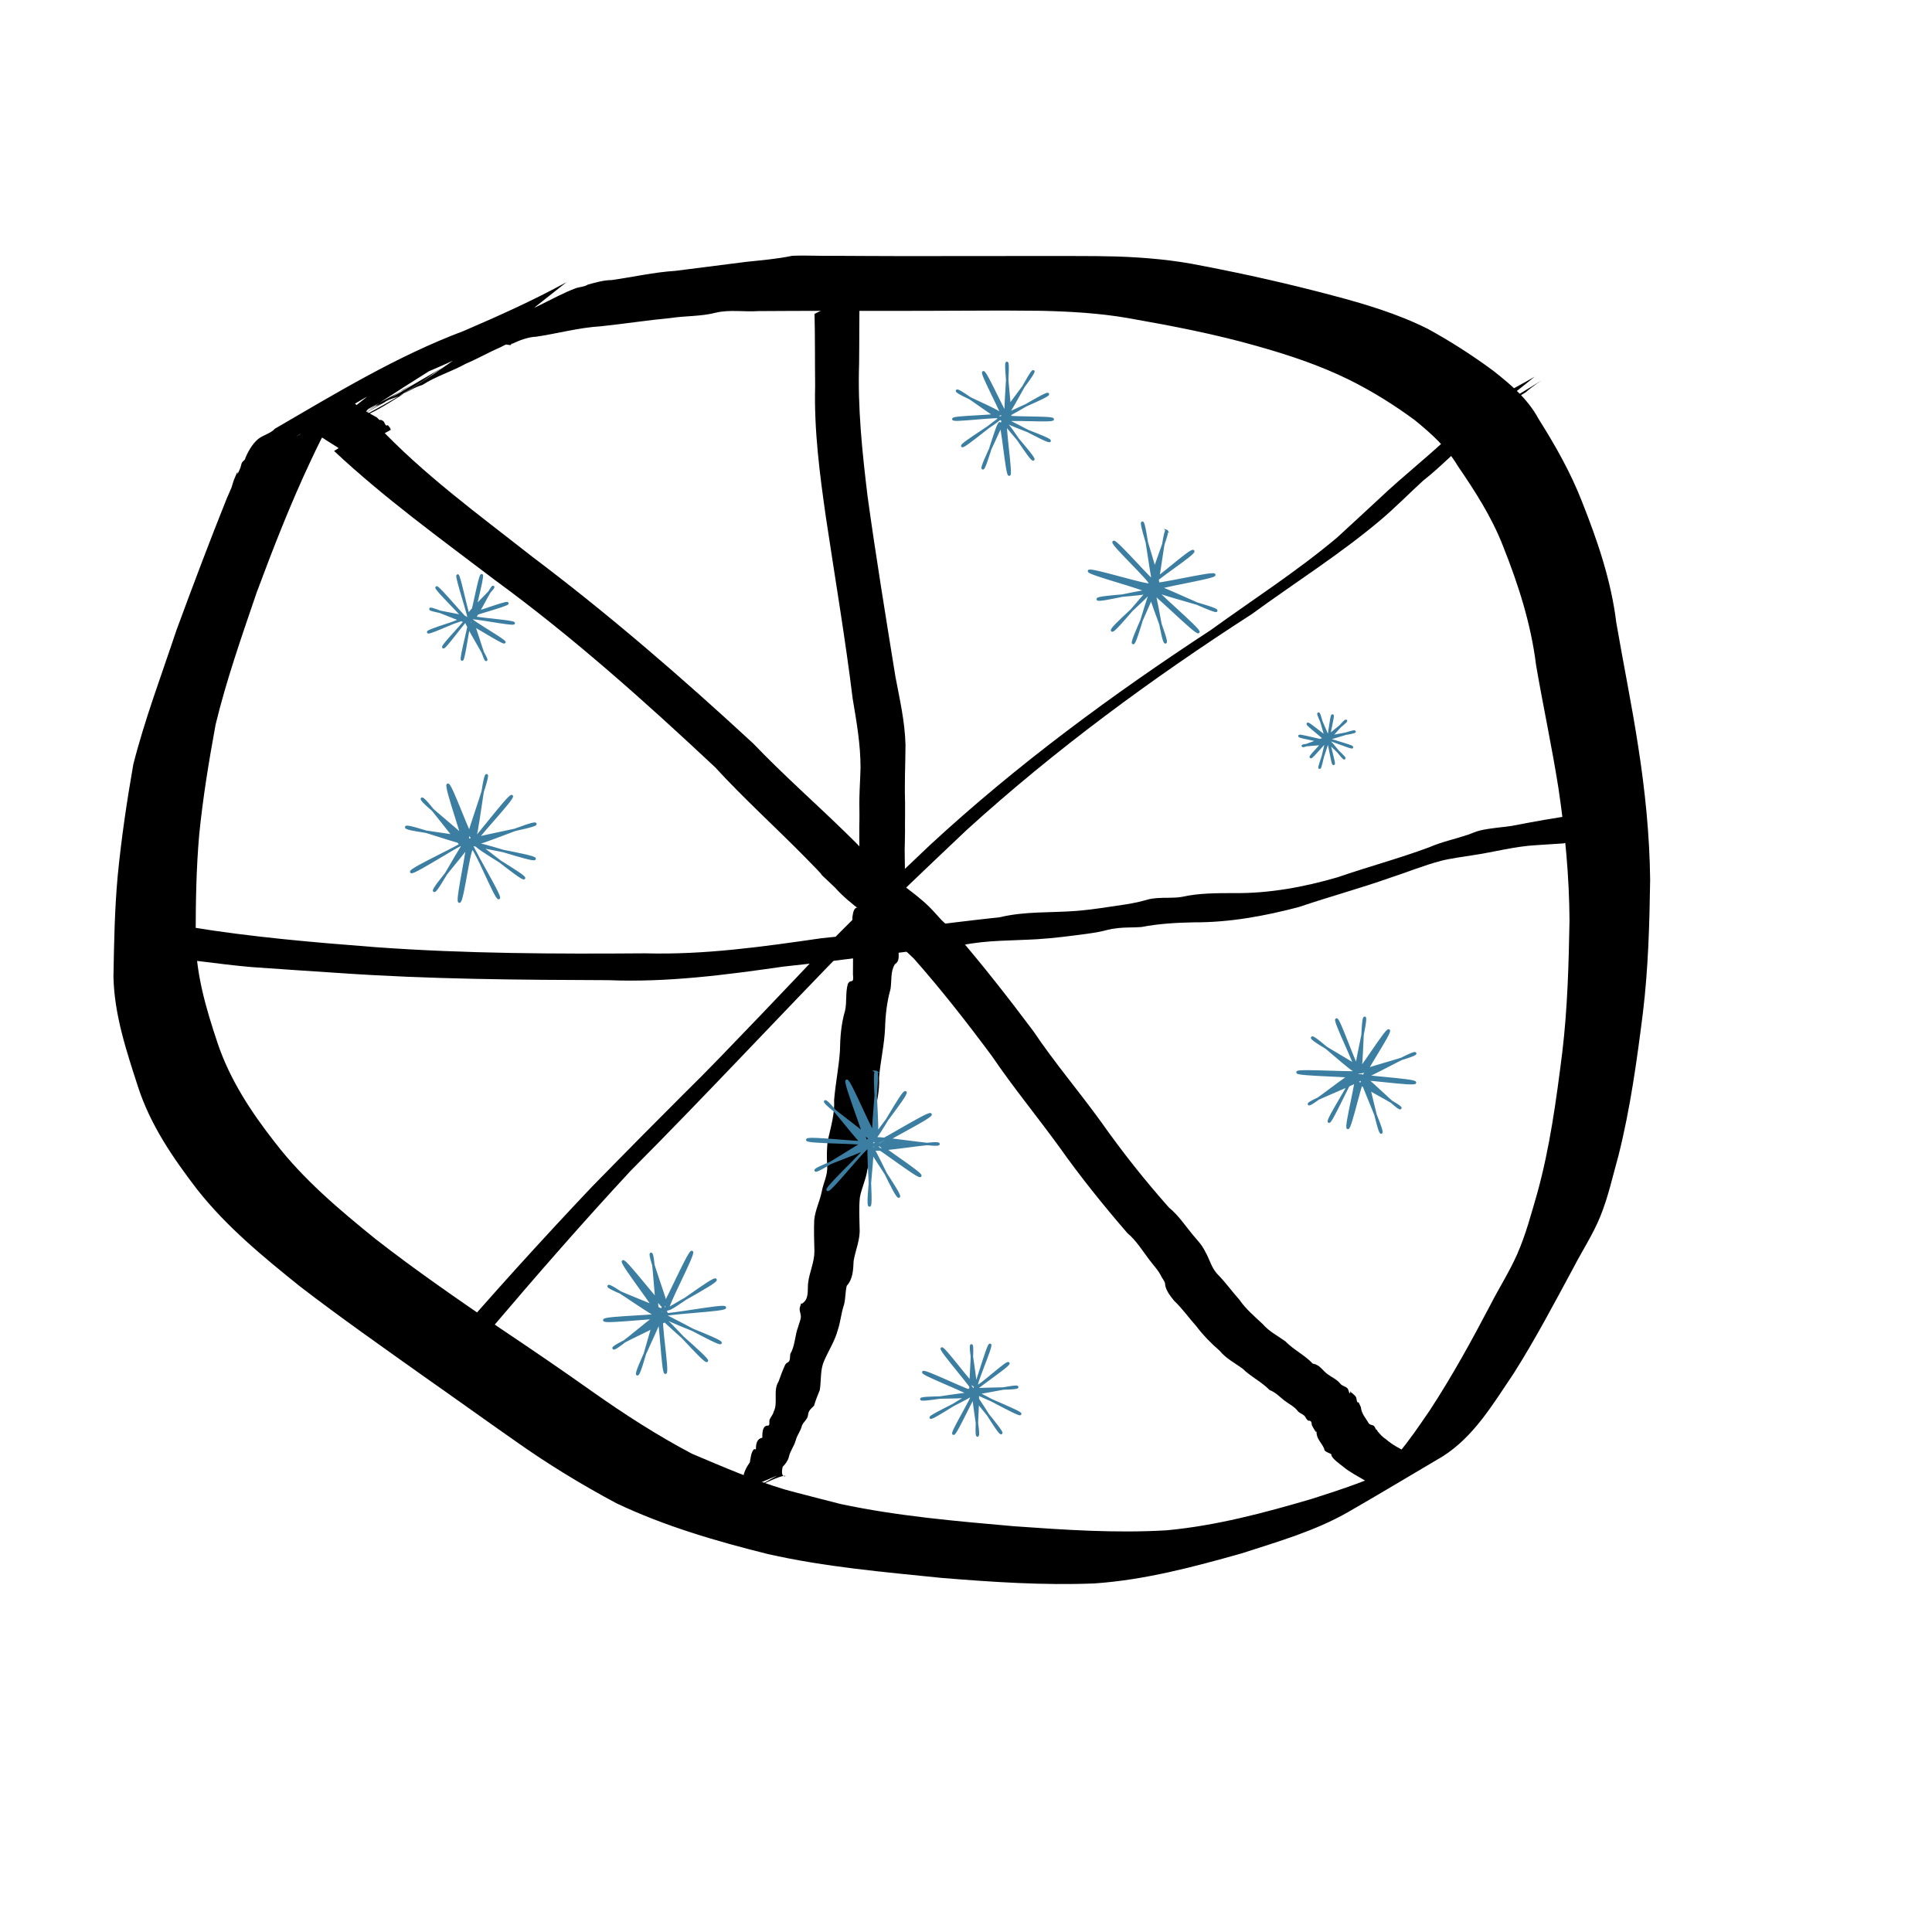 <?xml version="1.0" encoding="UTF-8" standalone="no"?>
<!-- Created with Inkscape (http://www.inkscape.org/) -->

<svg
   xmlns:dc="http://purl.org/dc/elements/1.1/"
   xmlns:cc="http://creativecommons.org/ns#"
   xmlns:rdf="http://www.w3.org/1999/02/22-rdf-syntax-ns#"
   xmlns:svg="http://www.w3.org/2000/svg"
   xmlns="http://www.w3.org/2000/svg"
   xmlns:sodipodi="http://sodipodi.sourceforge.net/DTD/sodipodi-0.dtd"
   xmlns:inkscape="http://www.inkscape.org/namespaces/inkscape"
   width="300"
   height="300"
   viewBox="0 0 79.375 79.375"
   version="1.1"
   id="svg4633"
   sodipodi:docname="umbrella_top.svg"
   inkscape:version="0.92.2 5c3e80d, 2017-08-06"
   inkscape:export-filename="/Users/charlesfrye/classes/psych101d-internal/lec/03_models/img/umbrella_top.png"
   inkscape:export-xdpi="111.72241"
   inkscape:export-ydpi="111.72241">
  <defs
     id="defs4627" />
  <sodipodi:namedview
     id="base"
     pagecolor="#ffffff"
     bordercolor="#666666"
     borderopacity="1.0"
     inkscape:pageopacity="0.0"
     inkscape:pageshadow="2"
     inkscape:zoom="1"
     inkscape:cx="-117.14286"
     inkscape:cy="245.71429"
     inkscape:document-units="mm"
     inkscape:current-layer="layer1"
     showgrid="false"
     units="px"
     inkscape:window-width="1247"
     inkscape:window-height="847"
     inkscape:window-x="361"
     inkscape:window-y="0"
     inkscape:window-maximized="0" />
  <g
     inkscape:label="Layer 1"
     inkscape:groupmode="layer"
     id="layer1"
     transform="translate(0,-217.625)">
    <path
       style="fill:#000000;fill-opacity:1;stroke:none;stroke-width:0.82;stroke-miterlimit:4;stroke-dasharray:none;stroke-opacity:1"
       id="path5178"
       d="m 20.209,231.629 c -1.283,0.733 -2.662,1.284 -4.025,1.848 -1.539,0.446 -7.752,4.02 -1.334,0.373 -0.502,0.271 -0.91,0.579 -1.236,1.041 -0.306,0.524 -0.569,1.071 -0.827,1.62 -0.842,1.781 -1.558,3.619 -2.245,5.465 -0.609,1.791 -1.241,3.582 -1.685,5.422 -0.275,1.5 -0.523,3.004 -0.673,4.522 -0.12,1.364 -0.143,2.734 -0.145,4.103 -0.017,1.534 0.415,3.007 0.897,4.447 0.508,1.517 1.386,2.849 2.365,4.098 1.168,1.519 2.645,2.762 4.127,3.961 1.656,1.292 3.386,2.483 5.119,3.667 1.266,0.848 2.526,1.706 3.769,2.588 1.318,0.931 2.684,1.815 4.113,2.567 1.251,0.527 2.508,1.078 3.811,1.468 0.256,0.077 2.061,0.537 2.293,0.597 2.345,0.499 4.735,0.703 7.119,0.913 2.085,0.149 4.181,0.292 6.27,0.168 2.044,-0.188 4.03,-0.72 5.993,-1.298 1.226,-0.39 2.46,-0.801 3.614,-1.376 0.259,-0.129 1.016,-0.558 0.764,-0.415 -0.837,0.474 -1.679,0.94 -2.519,1.41 1.303,-0.779 2.135,-2.032 2.972,-3.256 0.909,-1.39 1.711,-2.847 2.481,-4.317 0.36,-0.704 0.791,-1.377 1.11,-2.102 0.35,-0.796 0.573,-1.65 0.816,-2.482 0.526,-1.898 0.786,-3.85 1.032,-5.799 0.215,-1.797 0.265,-3.607 0.297,-5.415 -0.009,-1.816 -0.184,-3.626 -0.451,-5.42 -0.267,-1.702 -0.633,-3.384 -0.923,-5.082 -0.21,-1.703 -0.736,-3.333 -1.371,-4.92 -0.46,-1.173 -1.142,-2.229 -1.849,-3.263 -0.453,-0.762 -1.088,-1.326 -1.767,-1.879 -0.846,-0.624 -1.739,-1.182 -2.681,-1.65 -1.202,-0.594 -2.488,-1.023 -3.777,-1.385 -1.754,-0.501 -3.544,-0.843 -5.339,-1.158 -1.166,-0.201 -2.347,-0.267 -3.527,-0.296 -1.066,-0.012 -2.133,-0.015 -3.199,-0.005 -0.973,0.007 -1.945,0.005 -2.918,0.008 -0.979,0.004 -1.958,-0.007 -2.938,-0.002 -0.863,0.006 -1.726,9.6e-4 -2.589,0.011 -0.574,0.038 -1.173,-0.068 -1.736,0.063 -0.609,0.16 -1.243,0.127 -1.863,0.221 -0.959,0.091 -1.91,0.239 -2.868,0.34 -0.9,0.053 -1.77,0.296 -2.658,0.428 -0.309,0.008 -0.697,0.15 -0.979,0.288 -0.044,-0.026 -0.05,0.06 -0.084,0.057 -0.274,-0.032 -0.111,-0.047 -0.385,0.078 -0.49,0.213 -0.951,0.48 -1.447,0.689 -0.576,0.32 -1.226,0.512 -1.78,0.871 -0.352,0.097 -0.647,0.317 -0.973,0.463 -0.128,0.058 -0.267,0.089 -0.396,0.145 -3.353,1.692 10.473,-5.82 -0.859,0.381 -1.585,1.726 10.386,-6.69 -0.22,0.187 -1.052,0.682 2.171,-1.256 3.258,-1.882 0.084,-0.049 -0.165,0.104 -0.246,0.157 -1.329,1.006 -2.912,1.751 -4.324,2.556 0.142,-0.155 -0.895,0.451 -0.641,0.303 5.704,-3.322 3.906,-2.353 2.85,-1.601 -1.176,0.666 -2.351,1.333 -3.527,1.999 0,0 3.068,-2.434 3.068,-2.434 v 0 c -1.064,0.616 -2.129,1.232 -3.193,1.848 0.22,-0.115 0.113,-0.046 0.319,-0.207 1.405,-0.823 2.708,-1.693 4.169,-2.343 -5.732,3.323 -3.532,2.133 -2.363,1.332 1.016,-0.917 3.399,-2.036 3.699,-2.204 1.107,-0.619 -4.404,2.517 -3.287,1.916 3.811,-2.054 2.113,-1.869 3.565,-2.012 -1.059,0.605 -4.229,2.433 -3.171,1.826 1.217,-0.697 2.389,-1.478 3.643,-2.105 0.109,-0.055 0.231,-0.084 0.338,-0.142 0.449,-0.18 0.879,-0.417 1.316,-0.624 0.592,-0.282 1.187,-0.557 1.783,-0.831 0.503,-0.244 0.991,-0.519 1.517,-0.711 0.176,-0.053 0.332,-0.048 0.478,-0.143 0.326,-0.086 0.641,-0.181 0.984,-0.185 0.869,-0.123 1.728,-0.322 2.606,-0.377 0.967,-0.125 1.933,-0.248 2.901,-0.369 0.635,-0.068 1.271,-0.118 1.897,-0.249 0.579,-0.028 1.158,0.014 1.737,1.6e-4 0.853,0.01 1.707,0.004 2.56,0.011 0.981,0.006 1.962,-0.005 2.943,-0.002 0.969,10e-4 1.939,-0.003 2.908,-0.001 1.066,0.005 2.133,-0.01 3.199,0.02 1.177,0.04 2.349,0.144 3.505,0.383 1.787,0.342 3.562,0.742 5.32,1.209 1.344,0.355 2.687,0.753 3.935,1.376 0.94,0.512 1.838,1.091 2.7,1.727 0.723,0.572 1.406,1.142 1.854,1.967 0.681,1.082 1.316,2.194 1.782,3.389 0.639,1.607 1.206,3.26 1.416,4.984 0.292,1.702 0.641,3.393 0.902,5.101 0.283,1.81 0.468,3.636 0.49,5.47 -0.027,1.824 -0.077,3.648 -0.297,5.461 -0.247,1.963 -0.516,3.924 -0.998,5.846 -0.234,0.838 -0.425,1.72 -0.754,2.528 -0.3,0.736 -0.744,1.41 -1.107,2.113 -0.792,1.467 -1.569,2.945 -2.464,4.354 -0.84,1.24 -1.616,2.576 -2.915,3.395 -1.288,0.759 -2.569,1.531 -3.865,2.276 -1.362,0.783 -2.902,1.222 -4.386,1.703 -1.982,0.559 -3.984,1.093 -6.048,1.234 -2.095,0.085 -4.192,-0.057 -6.279,-0.227 -2.385,-0.243 -4.781,-0.449 -7.124,-0.977 -2.129,-0.531 -4.24,-1.144 -6.229,-2.087 -1.444,-0.772 -2.849,-1.628 -4.184,-2.577 -1.242,-0.867 -2.47,-1.753 -3.711,-2.622 -1.713,-1.219 -3.436,-2.426 -5.103,-3.707 -1.514,-1.216 -3.03,-2.46 -4.236,-3.995 -0.993,-1.295 -1.916,-2.642 -2.425,-4.211 -0.476,-1.472 -0.977,-2.966 -1.009,-4.527 0.024,-1.386 0.049,-2.774 0.176,-4.156 0.15,-1.531 0.374,-3.051 0.64,-4.566 0.477,-1.871 1.163,-3.678 1.771,-5.508 0.668,-1.812 1.348,-3.62 2.067,-5.412 0.065,-0.149 0.13,-0.298 0.195,-0.447 0.038,-0.117 0.067,-0.238 0.114,-0.352 0.286,-0.695 -0.012,0.153 0.244,-0.442 0.032,-0.075 0.035,-0.161 0.073,-0.233 0.027,-0.05 0.078,-0.083 0.116,-0.124 0.099,-0.28 0.31,-0.652 0.544,-0.843 0.211,-0.172 0.506,-0.222 0.695,-0.429 2.53,-1.47 5.016,-2.986 7.764,-4.019 1.429,-0.615 2.848,-1.251 4.213,-1.999 0,0 -3.059,2.418 -3.059,2.418 z"
       inkscape:connector-curvature="0" />
    <path
       style="fill:#000000;fill-opacity:1;stroke:none;stroke-width:0.82;stroke-miterlimit:4;stroke-dasharray:none;stroke-opacity:1"
       id="path5194"
       d="m 18.257,273.087 c 1.964,-2.28 3.989,-4.515 6.059,-6.701 0.707,-0.719 1.411,-1.442 2.122,-2.158 3.134,-3.161 1.643,-1.594 4.831,-4.916 2.296,-2.392 2.315,-2.491 4.649,-4.779 0.755,-0.741 1.529,-1.462 2.294,-2.194 3.561,-3.291 7.483,-6.178 11.535,-8.831 1.735,-1.256 3.551,-2.42 5.192,-3.803 0.067,-0.057 1.629,-1.503 1.727,-1.594 1.012,-0.961 2.122,-1.817 3.122,-2.79 0.316,-0.276 0.604,-0.573 0.947,-0.817 0.729,-0.571 1.436,-0.895 2.317,-1.402 0,0 -1.633,1.306 -1.633,1.306 v 0 c 2.942,-1.736 1.837,-1.18 1.261,-0.664 -0.072,0.044 -0.283,0.17 -0.343,0.221 -0.051,0.043 -0.084,0.106 -0.136,0.148 -0.041,0.033 -0.103,0.035 -0.14,0.071 -0.057,0.056 -0.078,0.143 -0.136,0.199 -0.069,0.065 -0.158,0.104 -0.238,0.156 -0.215,0.207 -0.412,0.434 -0.64,0.626 -0.157,0.132 -0.336,0.236 -0.495,0.365 -0.722,0.586 -1.354,1.274 -2.088,1.846 -0.587,0.538 -1.145,1.109 -1.754,1.622 -1.663,1.404 -3.517,2.567 -5.27,3.85 -4.119,2.655 -8.089,5.573 -11.72,8.871 -2.046,1.946 -2.642,2.478 -4.63,4.511 -3.077,3.144 -6.068,6.373 -9.174,9.489 -1.976,2.128 -3.884,4.318 -5.764,6.53 0,0 -1.893,0.839 -1.893,0.839 z"
       inkscape:connector-curvature="0" />
    <path
       style="fill:#000000;fill-opacity:1;stroke:none;stroke-width:0.82;stroke-miterlimit:4;stroke-dasharray:none;stroke-opacity:1"
       id="path5198"
       d="m 15.465,235.063 c 1.915,2.043 4.193,3.698 6.387,5.423 3.175,2.39 6.181,4.992 9.097,7.688 1.214,1.269 2.532,2.429 3.788,3.654 1.381,1.347 -0.03,0.051 1.265,1.22 0.642,0.699 1.485,1.159 2.16,1.819 0.182,0.178 0.347,0.373 0.52,0.559 0.188,0.178 0.375,0.356 0.563,0.535 1.123,1.305 2.185,2.659 3.216,4.037 0.865,1.289 1.875,2.472 2.783,3.728 0.861,1.222 1.793,2.397 2.786,3.515 0.39,0.317 0.661,0.737 0.975,1.116 0.231,0.279 0.352,0.372 0.523,0.713 0.182,0.316 0.241,0.647 0.502,0.915 0.325,0.331 0.586,0.699 0.894,1.044 0.26,0.38 0.619,0.679 0.952,0.993 0.26,0.304 0.61,0.478 0.931,0.709 0.343,0.354 0.792,0.561 1.13,0.92 0.274,0.033 0.394,0.273 0.594,0.423 0.198,0.149 0.363,0.198 0.532,0.394 0.075,0.107 0.222,0.106 0.304,0.205 0.045,0.054 0.064,0.242 0.103,0.184 0.015,-0.022 -0.002,-0.053 -0.003,-0.079 0.064,0.089 0.207,0.158 0.249,0.259 0.025,0.059 0.016,0.129 0.044,0.185 0.01,0.02 0.041,0.016 0.062,0.024 0.03,0.064 0.059,0.128 0.089,0.192 0.024,0.273 0.2,0.444 0.327,0.672 0.139,0.125 0.192,-0.032 0.31,0.289 0.005,0.022 0.022,0.086 0.015,0.065 -0.013,-0.034 -0.062,-0.089 -0.029,-0.105 0.034,-0.016 0.05,0.055 0.074,0.083 0.107,0.123 0.189,0.222 0.328,0.309 0.263,0.233 0.587,0.4 0.901,0.557 0.113,0.047 0.06,0.028 0.157,0.059 0,0 -1.751,1.17 -1.751,1.17 v 0 c -0.1,-0.049 -0.045,-0.022 -0.163,-0.085 -0.307,-0.184 -0.635,-0.346 -0.908,-0.579 -0.11,-0.085 -0.474,-0.343 -0.475,-0.478 0.032,-0.061 -0.306,-0.101 -0.292,-0.245 -0.097,-0.242 -0.321,-0.406 -0.315,-0.685 -0.206,-0.476 0.191,0.407 -0.185,-0.267 -0.033,-0.058 0.02,-0.223 -0.162,-0.207 -0.117,-0.103 -0.07,-0.11 -0.148,-0.194 -0.067,-0.071 -0.166,-0.102 -0.242,-0.163 -0.03,-0.024 -0.05,-0.058 -0.076,-0.087 -0.154,-0.168 -0.333,-0.247 -0.512,-0.385 -0.197,-0.152 -0.361,-0.338 -0.604,-0.428 -0.332,-0.341 -0.775,-0.548 -1.115,-0.884 -0.324,-0.234 -0.681,-0.414 -0.938,-0.731 -0.352,-0.302 -0.684,-0.645 -0.962,-1.012 -0.31,-0.345 -0.567,-0.72 -0.905,-1.038 -0.149,-0.184 -0.288,-0.355 -0.357,-0.584 -0.017,-0.056 -0.01,-0.118 -0.031,-0.173 -0.031,-0.077 -0.083,-0.144 -0.125,-0.216 -0.136,-0.283 -0.309,-0.45 -0.497,-0.697 -0.292,-0.384 -0.542,-0.802 -0.919,-1.119 -0.981,-1.136 -1.925,-2.308 -2.792,-3.533 -0.91,-1.253 -1.897,-2.451 -2.768,-3.734 -1.02,-1.374 -2.073,-2.721 -3.206,-4.004 -0.191,-0.181 -0.381,-0.361 -0.572,-0.542 -0.172,-0.18 -0.337,-0.367 -0.517,-0.539 -0.683,-0.651 -1.518,-1.123 -2.147,-1.833 -1.45,-1.378 0.307,0.314 -1.229,-1.246 -1.224,-1.244 -2.521,-2.416 -3.703,-3.704 -2.891,-2.709 -5.851,-5.355 -9.053,-7.695 -2.245,-1.707 -4.538,-3.366 -6.6,-5.297 0,0 1.743,-1.09 1.743,-1.09 z"
       inkscape:connector-curvature="0" />
    <path
       style="fill:#000000;fill-opacity:1;stroke:none;stroke-width:0.82;stroke-miterlimit:4;stroke-dasharray:none;stroke-opacity:1"
       id="path5200"
       d="m 7.814,255.711 c 2.527,0.414 5.071,0.631 7.622,0.828 3.688,0.268 7.387,0.281 11.082,0.253 2.428,0.067 4.825,-0.272 7.219,-0.619 2.454,-0.244 4.895,-0.601 7.347,-0.865 1.032,-0.249 2.095,-0.177 3.141,-0.259 0.632,-0.05 1.394,-0.173 2.03,-0.268 0.157,-0.029 0.316,-0.053 0.472,-0.088 0.438,-0.097 0.419,-0.14 0.839,-0.172 0.341,-0.026 0.655,0.009 0.993,-0.049 0.704,-0.157 1.418,-0.153 2.134,-0.155 1.441,0.019 2.888,-0.248 4.267,-0.652 1.25,-0.433 2.531,-0.771 3.77,-1.235 0.499,-0.216 1.031,-0.329 1.546,-0.499 0.176,-0.058 0.345,-0.143 0.525,-0.185 0.427,-0.101 0.869,-0.125 1.303,-0.189 0.899,-0.172 1.798,-0.34 2.706,-0.458 0.158,0.058 0.243,-0.027 0.385,-0.047 0.244,-0.035 0.42,0.034 0.697,-0.017 0.091,-0.038 0.179,-0.087 0.274,-0.115 0.099,-0.029 0.207,-0.021 0.306,-0.052 0.176,-0.056 0.324,-0.182 0.505,-0.239 0,0 -1.646,1.289 -1.646,1.289 v 0 c -0.356,0.159 -0.721,0.272 -1.103,0.358 -0.368,0.028 -0.735,0.043 -1.103,0.071 -0.888,0.047 -1.755,0.289 -2.632,0.417 -0.344,0.053 -0.952,0.138 -1.294,0.229 -0.701,0.185 -1.385,0.465 -2.073,0.69 -1.24,0.438 -2.51,0.783 -3.755,1.204 -1.409,0.374 -2.865,0.639 -4.328,0.632 -0.721,0.014 -1.436,0.055 -2.146,0.192 -0.327,0.026 -0.652,0.008 -0.979,0.045 -0.397,0.045 -0.397,0.084 -0.825,0.166 -0.152,0.029 -0.306,0.047 -0.459,0.071 -0.661,0.087 -1.335,0.177 -2.001,0.218 -1.032,0.063 -2.072,0.035 -3.092,0.243 -2.457,0.272 -4.903,0.622 -7.361,0.884 -2.381,0.342 -4.766,0.655 -7.18,0.557 -3.685,-0.012 -7.372,-0.038 -11.05,-0.293 -0.234,-0.015 -3.263,-0.215 -3.602,-0.244 -1.41,-0.121 -2.807,-0.358 -4.22,-0.459 0,0 1.685,-1.188 1.685,-1.188 z"
       inkscape:connector-curvature="0" />
    <path
       style="fill:#000000;fill-opacity:1;stroke:none;stroke-width:0.82;stroke-miterlimit:4;stroke-dasharray:none;stroke-opacity:1"
       id="path5206"
       d="m 35.321,229.58 c -0.024,0.993 -0.013,1.985 -0.025,2.978 -0.063,1.824 0.128,3.639 0.346,5.446 0.342,2.476 0.746,4.942 1.144,7.41 0.176,0.936 0.393,1.86 0.416,2.815 -0.002,0.418 -0.014,0.835 -0.022,1.252 0.001,0.31 -0.01,0.62 -2.64e-4,0.929 0.008,0.158 0.004,0.317 0.004,0.476 -0.002,0.169 0.004,0.339 -0.003,0.508 0.006,0.262 -0.001,0.524 -0.005,0.786 -0.02,0.45 0.008,0.901 0.001,1.352 0.012,0.145 1.22e-4,0.289 0.011,0.434 -0.008,0.201 -0.209,0.25 -0.268,0.434 -0.032,0.17 -0.015,0.346 -0.005,0.518 0.005,0.278 -0.003,0.556 -0.003,0.834 5.29e-4,0.317 -5.29e-4,0.635 0.004,0.952 0.003,0.198 0.047,0.417 -0.147,0.532 -0.191,0.295 -0.13,0.684 -0.182,1.021 -0.149,0.524 -0.209,1.061 -0.225,1.604 -0.027,0.684 -0.19,1.352 -0.246,2.036 0.03,0.566 -0.114,1.104 -0.222,1.653 -0.072,0.337 -0.051,0.681 -0.051,1.022 0.062,0.395 -0.121,0.741 -0.21,1.115 -0.053,0.392 -0.236,0.745 -0.306,1.134 -0.043,0.419 -0.017,0.842 -0.011,1.263 0.033,0.465 -0.17,0.894 -0.245,1.344 -0.02,0.371 -0.023,0.735 -0.284,1.025 -0.06,0.25 -0.045,0.508 -0.11,0.77 -0.121,0.348 -0.141,0.713 -0.262,1.061 -0.118,0.438 -0.369,0.817 -0.548,1.232 -0.18,0.386 -0.12,0.811 -0.186,1.215 -0.085,0.216 -0.174,0.424 -0.237,0.647 -0.119,0.12 -0.225,0.191 -0.245,0.372 -0.017,0.193 -0.183,0.276 -0.253,0.449 -0.047,0.213 -0.193,0.37 -0.25,0.59 -0.068,0.25 -0.236,0.446 -0.288,0.7 -0.031,0.138 -0.149,0.298 -0.251,0.396 -0.24,0.997 1.151,-0.434 -1.905,1.299 -0.567,0.321 2.274,-1.273 1.709,-0.95 0,0 -1.941,0.819 -1.941,0.819 v 0 c 0.353,-0.694 0.276,-0.575 1.914,-1.138 0.64,-0.22 -1.181,0.661 -1.753,1.023 -0.026,0.016 0.063,0.053 0.086,0.033 0.026,-0.023 -0.006,-0.068 -0.008,-0.103 -0.001,-0.024 -0.001,-0.047 -0.002,-0.071 -0.002,-0.149 0.088,-0.381 0.271,-0.377 0.009,-0.285 0.123,-0.487 0.28,-0.721 0.027,-0.148 0.05,-0.421 0.167,-0.532 0.018,-0.017 0.052,0.012 0.074,7.9e-4 0.013,-0.007 0.006,-0.03 0.008,-0.045 0.002,-0.19 0.053,-0.4 0.262,-0.429 5.29e-4,-0.159 -0.007,-0.462 0.186,-0.497 0.027,-0.005 0.064,0.006 0.081,-0.015 0.046,-0.057 0.007,-0.149 0.03,-0.219 0.038,-0.117 0.145,-0.215 0.169,-0.339 0.19,-0.356 -0.034,-0.868 0.199,-1.234 0.042,-0.127 0.222,-0.611 0.29,-0.719 0.034,-0.055 0.116,-0.069 0.148,-0.125 0.065,-0.115 0.003,-0.276 0.095,-0.385 0.157,-0.351 0.144,-0.688 0.28,-1.04 0.032,-0.125 0.09,-0.244 0.104,-0.372 0.016,-0.145 -0.089,-0.293 -0.031,-0.439 0.112,-0.33 -0.044,0.02 0.175,-0.204 0.188,-0.192 0.127,-0.525 0.154,-0.76 0.052,-0.453 0.262,-0.861 0.26,-1.315 -0.009,-0.43 -0.027,-0.86 -0.007,-1.29 0.042,-0.405 0.225,-0.755 0.306,-1.148 0.065,-0.372 0.258,-0.693 0.225,-1.071 -0.015,-0.355 -0.025,-0.713 0.032,-1.066 0.122,-0.544 0.283,-1.075 0.254,-1.639 0.055,-0.678 0.195,-1.344 0.239,-2.019 0.009,-0.551 0.049,-1.102 0.206,-1.634 0.088,-0.366 0.013,-0.742 0.117,-1.108 0.119,-0.25 0.259,0.051 0.212,-0.401 0.004,-0.319 0.004,-0.638 0.005,-0.957 7.93e-4,-0.273 -0.003,-0.545 -0.009,-0.818 -0.004,-0.19 -0.019,-0.379 -0.02,-0.568 0.025,-0.16 0.053,-0.469 0.281,-0.387 0.011,-0.149 -5.29e-4,-0.297 0.011,-0.446 -0.007,-0.451 0.021,-0.902 0.001,-1.353 -0.004,-0.26 -0.011,-0.521 -0.005,-0.781 -0.007,-0.168 -0.001,-0.336 -0.003,-0.505 2.64e-4,-0.16 -0.003,-0.319 0.004,-0.479 0.007,-0.311 -0.007,-0.622 -7.94e-4,-0.934 0.007,-0.42 0.038,-0.838 0.047,-1.258 0.002,-0.956 -0.164,-1.894 -0.322,-2.834 -0.306,-2.487 -0.726,-4.96 -1.098,-7.437 -0.258,-1.797 -0.494,-3.604 -0.445,-5.424 -0.012,-0.984 -5.29e-4,-1.969 -0.025,-2.953 0,0 1.851,-0.943 1.851,-0.943 z"
       inkscape:connector-curvature="0" />
    <path
       style="fill:#000000;fill-opacity:1;stroke:none;stroke-width:0.82;stroke-miterlimit:4;stroke-dasharray:none;stroke-opacity:1"
       id="path5208"
       d="m 14.271,233.903 c 0.328,0.396 0.775,0.634 1.216,0.874 0.036,0.034 0.065,0.076 0.107,0.102 0.015,0.009 0.035,-0.004 0.053,-0.007 0.032,0.017 0.068,0.028 0.097,0.051 0.057,0.046 0.062,0.141 0.123,0.183 0.018,0.013 0.043,-0.011 0.065,-0.017 0.104,0.126 0.064,0.06 0.126,0.193 0,0 -1.843,1.021 -1.843,1.021 v 0 c -0.04,-0.067 0.067,0.028 -0.027,-0.045 -0.16,-0.113 -0.282,-0.245 -0.459,-0.34 -0.436,-0.274 -0.879,-0.544 -1.233,-0.927 0,0 1.776,-1.089 1.776,-1.089 z"
       inkscape:connector-curvature="0" />
    <path
       sodipodi:type="star"
       style="fill:#3b7ea1;fill-opacity:1;stroke:#3b7ea1;stroke-width:0.1;stroke-miterlimit:4.2;stroke-dasharray:none;stroke-dashoffset:0;stroke-opacity:1"
       id="path5652"
       sodipodi:sides="12"
       sodipodi:cx="19.314583"
       sodipodi:cy="252.28542"
       sodipodi:r1="0.026590297"
       sodipodi:r2="2.6590297"
       sodipodi:arg1="-1.670465"
       sodipodi:arg2="-1.4086656"
       inkscape:flatsided="false"
       inkscape:rounded="0.05"
       inkscape:randomized="0.1"
       d="m 19.463,252.138 c 0.135,0.003 0.401,-2.678 0.53,-2.665 0.128,0.014 -0.969,2.926 -0.857,2.988 0.112,0.063 1.788,-2.211 1.89,-2.129 0.102,0.082 -1.603,1.84 -1.535,1.95 0.068,0.11 2.443,-0.93 2.508,-0.808 0.065,0.121 -2.91,0.619 -2.892,0.746 0.018,0.127 2.89,0.562 2.86,0.688 -0.03,0.126 -2.366,-0.71 -2.417,-0.587 -0.051,0.123 2.072,1.298 1.979,1.383 -0.094,0.085 -2.112,-1.636 -2.217,-1.566 -0.104,0.07 1.295,2.329 1.181,2.386 -0.113,0.058 -0.958,-2.067 -1.092,-2.046 -0.134,0.021 -0.398,2.215 -0.53,2.192 -0.131,-0.024 0.443,-2.465 0.325,-2.515 -0.118,-0.051 -1.245,2.141 -1.358,2.07 -0.113,-0.071 1.628,-2.004 1.564,-2.118 -0.064,-0.114 -2.46,1.467 -2.508,1.34 -0.048,-0.127 2.37,-1.211 2.36,-1.336 -0.01,-0.126 -2.594,-0.368 -2.568,-0.503 0.026,-0.135 2.559,0.806 2.627,0.688 0.069,-0.118 -2.077,-1.763 -1.979,-1.856 0.099,-0.094 1.652,2.087 1.742,1.998 0.091,-0.088 -0.801,-2.523 -0.678,-2.573 0.123,-0.05 0.929,2.271 1.063,2.274 z" />
    <path
       sodipodi:type="star"
       style="fill:#3b7ea1;fill-opacity:1;stroke:#3b7ea1;stroke-width:0.1;stroke-miterlimit:4.2;stroke-dasharray:none;stroke-opacity:1"
       id="path5269"
       sodipodi:sides="12"
       sodipodi:cx="47.360416"
       sodipodi:cy="24.077084"
       sodipodi:r1="2.5100577"
       sodipodi:r2="0.025100579"
       sodipodi:arg1="-1.2490458"
       sodipodi:arg2="-0.98724638"
       inkscape:flatsided="false"
       inkscape:rounded="0.05"
       inkscape:randomized="0.1"
       d="m 47.931,21.811 c 0.114,0.037 -0.721,2.006 -0.607,2.059 0.114,0.053 1.621,-1.33 1.699,-1.228 0.078,0.102 -1.699,1.235 -1.646,1.342 0.052,0.107 2.486,-0.488 2.513,-0.369 0.027,0.119 -2.466,0.495 -2.456,0.62 0.01,0.125 2.562,0.735 2.539,0.854 -0.023,0.119 -2.574,-1.146 -2.651,-1.046 -0.077,0.1 2.004,1.837 1.914,1.926 -0.09,0.089 -1.884,-1.729 -1.995,-1.687 -0.111,0.042 0.766,2.083 0.641,2.111 -0.125,0.027 -0.405,-2.147 -0.53,-2.173 -0.125,-0.026 -0.686,2.248 -0.798,2.201 -0.112,-0.047 1.044,-2.369 0.936,-2.427 -0.108,-0.058 -1.706,1.998 -1.801,1.911 -0.095,-0.088 1.596,-1.491 1.549,-1.605 -0.048,-0.114 -2.127,0.437 -2.14,0.318 -0.013,-0.119 2.05,-0.179 2.056,-0.298 0.006,-0.119 -2.466,-0.749 -2.415,-0.861 0.051,-0.113 2.445,0.652 2.527,0.551 0.082,-0.101 -1.619,-1.674 -1.514,-1.746 0.105,-0.072 1.706,1.812 1.822,1.766 0.116,-0.047 -0.76,-2.544 -0.641,-2.557 0.12,-0.013 0.409,2.676 0.53,2.675 0.121,-7.37e-4 0.356,-2.372 0.469,-2.335 z"
       transform="translate(0,217.625)"
       inkscape:transform-center-x="-0.068102611"
       inkscape:transform-center-y="-0.044925402" />
    <path
       sodipodi:type="star"
       style="fill:#3b7ea1;fill-opacity:1;stroke:#3b7ea1;stroke-width:0.1;stroke-miterlimit:4.2;stroke-dasharray:none;stroke-opacity:1"
       id="path5276"
       sodipodi:sides="12"
       sodipodi:cx="27.252083"
       sodipodi:cy="53.974998"
       sodipodi:r1="2.6058435"
       sodipodi:r2="0.026058435"
       sodipodi:arg1="-1.152572"
       sodipodi:arg2="-0.89077261"
       inkscape:flatsided="false"
       inkscape:rounded="0.05"
       inkscape:randomized="0.1"
       d="m 28.425,51.434 c 0.121,0.05 -1.067,2.253 -0.976,2.345 0.091,0.092 1.886,-1.321 1.951,-1.203 0.065,0.118 -2.263,1.29 -2.211,1.408 0.052,0.119 2.583,-0.392 2.596,-0.265 0.013,0.127 -2.532,0.217 -2.567,0.342 -0.034,0.126 2.422,0.988 2.388,1.111 -0.033,0.123 -2.473,-1.306 -2.562,-1.213 -0.089,0.093 2.103,1.882 1.998,1.952 -0.105,0.07 -1.698,-1.809 -1.825,-1.763 -0.127,0.046 0.245,2.241 0.122,2.252 -0.123,0.012 -0.197,-2.359 -0.323,-2.38 -0.126,-0.021 -0.707,2.494 -0.832,2.444 -0.125,-0.05 1.095,-2.414 1.004,-2.51 -0.09,-0.096 -1.899,1.546 -1.98,1.439 -0.08,-0.107 2.302,-1.119 2.24,-1.238 -0.062,-0.119 -2.629,0.213 -2.624,0.082 0.005,-0.131 2.556,-0.151 2.567,-0.285 0.011,-0.133 -2.424,-0.992 -2.388,-1.111 0.035,-0.118 1.962,1.322 2.041,1.213 0.079,-0.109 -1.541,-2.151 -1.449,-2.233 0.092,-0.082 1.677,2.016 1.797,1.986 0.12,-0.03 -0.768,-2.271 -0.644,-2.297 0.123,-0.026 0.2,2.406 0.323,2.438 0.123,0.032 1.233,-2.564 1.354,-2.514 z"
       transform="translate(0,217.625)"
       inkscape:transform-center-x="0.085780833"
       inkscape:transform-center-y="0.10704398" />
    <path
       sodipodi:type="star"
       style="fill:#3b7ea1;fill-opacity:1;stroke:#3b7ea1;stroke-width:0.1;stroke-miterlimit:4.2;stroke-dasharray:none;stroke-opacity:1"
       id="path5283"
       sodipodi:sides="12"
       sodipodi:cx="35.845253"
       sodipodi:cy="46.946072"
       sodipodi:r1="2.6884806"
       sodipodi:r2="0.026884805"
       sodipodi:arg1="-1.4690621"
       sodipodi:arg2="-1.2072627"
       inkscape:flatsided="false"
       inkscape:rounded="0.05"
       inkscape:randomized="0.1"
       d="m 35.991,44.032 c 0.132,0.007 -0.218,2.709 -0.085,2.742 0.133,0.033 1.176,-1.965 1.293,-1.898 0.117,0.067 -1.558,2.094 -1.472,2.194 0.086,0.1 2.437,-1.404 2.507,-1.288 0.07,0.116 -2.368,1.3 -2.327,1.426 0.041,0.127 2.66,-0.343 2.653,-0.208 -0.007,0.134 -2.651,-0.343 -2.683,-0.208 -0.033,0.135 2.016,1.419 1.935,1.518 -0.081,0.099 -2.098,-1.494 -2.204,-1.413 -0.106,0.081 1.44,2.208 1.321,2.265 -0.119,0.057 -1.069,-2.164 -1.202,-2.15 -0.133,0.014 0.125,2.521 -0.005,2.517 -0.13,-0.004 0.222,-2.488 0.094,-2.537 -0.128,-0.048 -1.705,1.966 -1.811,1.894 -0.107,-0.072 2.08,-2.099 1.99,-2.19 -0.09,-0.091 -2.446,1.513 -2.486,1.39 -0.04,-0.123 2.314,-0.906 2.307,-1.037 -0.007,-0.131 -2.683,-0.096 -2.652,-0.223 0.03,-0.128 2.624,0.204 2.683,0.089 0.059,-0.115 -2.036,-1.567 -1.944,-1.664 0.092,-0.097 1.592,1.946 1.704,1.867 0.112,-0.08 -0.934,-2.654 -0.821,-2.718 0.113,-0.065 1.08,2.327 1.211,2.296 0.131,-0.031 -0.136,-2.669 -0.004,-2.663 z"
       transform="translate(0,217.625)"
       inkscape:transform-center-x="0.010310802"
       inkscape:transform-center-y="0.0052957526" />
    <path
       sodipodi:type="star"
       style="fill:#3b7ea1;fill-opacity:1;stroke:#3b7ea1;stroke-width:0.1;stroke-miterlimit:4.2;stroke-dasharray:none;stroke-opacity:1"
       id="path5287"
       sodipodi:sides="12"
       sodipodi:cx="55.827084"
       sodipodi:cy="44.185417"
       sodipodi:r1="2.3959038"
       sodipodi:r2="0.023959039"
       sodipodi:arg1="-1.4601391"
       sodipodi:arg2="-1.1983397"
       inkscape:flatsided="false"
       inkscape:rounded="0.05"
       inkscape:randomized="0.1"
       d="m 56.066,41.817 c 0.114,0.015 -0.457,2.229 -0.344,2.26 0.113,0.031 1.241,-1.818 1.336,-1.742 0.096,0.076 -1.097,1.818 -1.016,1.9 0.081,0.081 2.048,-1.067 2.102,-0.957 0.054,0.11 -2.478,0.73 -2.447,0.847 0.031,0.117 2.459,0.23 2.439,0.353 -0.02,0.123 -2.449,-0.249 -2.492,-0.135 -0.044,0.114 1.972,1.1 1.889,1.184 -0.082,0.084 -1.53,-1.415 -1.624,-1.348 -0.094,0.067 0.953,2.312 0.839,2.354 -0.114,0.041 -0.565,-2.359 -0.681,-2.342 -0.116,0.017 -0.58,2.172 -0.692,2.152 -0.112,-0.019 0.464,-2.23 0.344,-2.26 -0.12,-0.03 -1.031,2.071 -1.121,2.001 -0.09,-0.07 1.092,-1.864 1.016,-1.953 -0.076,-0.089 -1.804,1.343 -1.838,1.23 -0.034,-0.113 2.216,-0.957 2.183,-1.067 -0.033,-0.11 -2.659,-0.121 -2.655,-0.239 0.005,-0.118 2.679,0.085 2.708,-0.033 0.029,-0.118 -2.171,-1.286 -2.105,-1.39 0.066,-0.104 1.711,1.453 1.814,1.386 0.103,-0.067 -0.918,-2.087 -0.813,-2.133 0.105,-0.046 0.822,2.093 0.945,2.083 0.122,-0.01 0.099,-2.167 0.213,-2.152 z"
       transform="translate(0,217.625)"
       inkscape:transform-center-x="0.019432126"
       inkscape:transform-center-y="-0.13186426" />
    <path
       sodipodi:type="star"
       style="fill:#3b7ea1;fill-opacity:1;stroke:#3b7ea1;stroke-width:0.1;stroke-miterlimit:4.2;stroke-dasharray:none;stroke-opacity:1"
       id="path5291"
       sodipodi:sides="12"
       sodipodi:cx="54.504166"
       sodipodi:cy="30.427082"
       sodipodi:r1="1.090905"
       sodipodi:r2="0.01090905"
       sodipodi:arg1="-1.3258177"
       sodipodi:arg2="-1.0640183"
       inkscape:flatsided="false"
       inkscape:rounded="0.05"
       inkscape:randomized="0.1"
       d="m 54.743,29.392 c 0.053,0.014 -0.191,0.898 -0.14,0.919 0.05,0.021 0.661,-0.74 0.698,-0.699 0.037,0.041 -0.892,0.719 -0.865,0.766 0.027,0.048 1.202,-0.372 1.219,-0.322 0.017,0.05 -1.193,0.209 -1.194,0.262 -7.2e-5,0.052 1.103,0.33 1.091,0.382 -0.012,0.052 -1.084,-0.406 -1.104,-0.356 -0.02,0.05 0.816,0.768 0.784,0.811 -0.032,0.043 -0.566,-0.699 -0.617,-0.676 -0.051,0.022 0.228,0.897 0.175,0.911 -0.054,0.014 -0.197,-1.018 -0.251,-1.024 -0.053,-0.006 -0.273,1.187 -0.324,1.181 -0.052,-0.005 0.381,-1.121 0.335,-1.145 -0.046,-0.024 -0.661,0.746 -0.698,0.705 -0.037,-0.042 0.667,-0.723 0.647,-0.772 -0.02,-0.049 -0.963,0.36 -0.977,0.311 -0.014,-0.05 0.967,-0.069 0.964,-0.125 -0.003,-0.056 -1.123,-0.235 -1.103,-0.283 0.02,-0.048 1.089,0.258 1.116,0.209 0.027,-0.049 -0.807,-0.668 -0.773,-0.71 0.035,-0.042 0.776,0.6 0.824,0.576 0.048,-0.025 -0.432,-0.981 -0.381,-0.999 0.05,-0.018 0.32,1.133 0.371,1.124 0.051,-0.009 0.151,-1.059 0.205,-1.045 z"
       transform="translate(0,217.625)"
       inkscape:transform-center-x="-0.044550823"
       inkscape:transform-center-y="-0.0040315726" />
    <path
       sodipodi:type="star"
       style="fill:#3b7ea1;fill-opacity:1;stroke:#3b7ea1;stroke-width:0.1;stroke-miterlimit:4.2;stroke-dasharray:none;stroke-opacity:1"
       id="path5293"
       sodipodi:sides="12"
       sodipodi:cx="19.314583"
       sodipodi:cy="25.4"
       sodipodi:r1="1.6733719"
       sodipodi:r2="0.016733717"
       sodipodi:arg1="-1.8925469"
       sodipodi:arg2="-1.6307475"
       inkscape:flatsided="false"
       inkscape:rounded="0.05"
       inkscape:randomized="0.1"
       d="m 18.801,23.646 c 0.071,-0.035 0.428,1.791 0.51,1.782 0.082,-0.009 0.393,-1.813 0.478,-1.798 0.085,0.015 -0.405,1.738 -0.326,1.771 0.079,0.033 0.74,-1.343 0.798,-1.288 0.059,0.056 -1.028,1.048 -0.982,1.115 0.046,0.068 1.538,-0.519 1.568,-0.443 0.03,0.076 -1.509,0.462 -1.511,0.542 -0.003,0.08 1.786,0.193 1.772,0.277 -0.015,0.084 -1.762,-0.277 -1.81,-0.207 -0.047,0.07 1.487,0.937 1.424,0.991 -0.063,0.054 -1.482,-0.876 -1.556,-0.84 -0.074,0.036 0.885,1.548 0.807,1.565 -0.078,0.017 -0.547,-1.694 -0.625,-1.683 -0.079,0.011 -0.283,1.692 -0.364,1.67 -0.081,-0.023 0.396,-1.725 0.326,-1.771 -0.07,-0.046 -1.041,1.328 -1.097,1.262 -0.056,-0.066 1.007,-1.121 0.964,-1.196 -0.043,-0.074 -1.561,0.66 -1.586,0.578 -0.025,-0.082 1.545,-0.518 1.547,-0.596 0.002,-0.079 -1.478,-0.279 -1.455,-0.357 0.023,-0.078 1.437,0.574 1.475,0.504 0.038,-0.07 -1.283,-1.328 -1.222,-1.389 0.061,-0.062 1.273,1.43 1.336,1.381 0.063,-0.049 -0.543,-1.835 -0.472,-1.871 z"
       transform="translate(0,217.625)"
       inkscape:transform-center-x="-0.056818893"
       inkscape:transform-center-y="-0.069462003" />
    <path
       sodipodi:type="star"
       style="fill:#3b7ea1;fill-opacity:1;stroke:#3b7ea1;stroke-width:0.1;stroke-miterlimit:4.2;stroke-dasharray:none;stroke-opacity:1"
       id="path5297"
       sodipodi:sides="12"
       sodipodi:cx="41.274998"
       sodipodi:cy="17.197916"
       sodipodi:r1="2.1331389"
       sodipodi:r2="0.02133139"
       sodipodi:arg1="-1.0516502"
       sodipodi:arg2="-0.78985082"
       inkscape:flatsided="false"
       inkscape:rounded="0.05"
       inkscape:randomized="0.1"
       d="m 42.454,15.253 c 0.081,0.064 -1.363,1.836 -1.3,1.916 0.063,0.08 1.859,-1.075 1.9,-0.978 0.041,0.096 -1.772,0.793 -1.756,0.898 0.016,0.105 1.96,0.036 1.955,0.137 -0.005,0.101 -1.932,-0.046 -1.955,0.062 -0.023,0.108 1.881,0.733 1.827,0.826 -0.054,0.092 -1.88,-0.976 -1.948,-0.901 -0.068,0.074 1.36,1.601 1.276,1.664 -0.085,0.063 -1.012,-1.469 -1.111,-1.455 -0.1,0.014 0.225,2.086 0.12,2.081 -0.105,-0.005 -0.274,-2.097 -0.384,-2.114 -0.11,-0.017 -0.611,1.914 -0.702,1.852 -0.092,-0.063 0.951,-2.057 0.866,-2.126 -0.085,-0.069 -1.646,1.29 -1.708,1.209 -0.062,-0.082 1.594,-1.061 1.564,-1.166 -0.03,-0.104 -1.927,0.161 -1.932,0.06 -0.005,-0.101 1.9,-0.108 1.932,-0.212 0.032,-0.104 -1.838,-0.858 -1.781,-0.953 0.056,-0.095 1.851,1.295 1.925,1.215 0.074,-0.079 -0.943,-1.935 -0.842,-1.975 0.101,-0.04 0.979,1.976 1.081,1.949 0.102,-0.027 -0.221,-2.34 -0.113,-2.335 0.108,0.005 -0.123,2.097 -0.026,2.138 0.096,0.041 1.032,-1.855 1.113,-1.791 z"
       transform="translate(0,217.625)"
       inkscape:transform-center-x="0.011304633"
       inkscape:transform-center-y="0.0057375113" />
    <path
       sodipodi:type="star"
       style="fill:#3b7ea1;fill-opacity:1;stroke:#3b7ea1;stroke-width:0.1;stroke-miterlimit:4.2;stroke-dasharray:none;stroke-opacity:1"
       id="path5299"
       sodipodi:sides="12"
       sodipodi:cx="39.952084"
       sodipodi:cy="57.149998"
       sodipodi:r1="2.0150065"
       sodipodi:r2="0.020150067"
       sodipodi:arg1="-1.1659045"
       sodipodi:arg2="-0.90410515"
       inkscape:flatsided="false"
       inkscape:rounded="0.05"
       inkscape:randomized="0.1"
       d="m 40.675,55.25 c 0.084,0.048 -0.629,1.643 -0.547,1.706 0.082,0.063 1.249,-1.032 1.302,-0.947 0.052,0.085 -1.547,1.139 -1.525,1.233 0.023,0.094 1.874,-0.351 1.889,-0.255 0.015,0.096 -1.841,0.039 -1.866,0.136 -0.025,0.098 2.04,0.887 1.988,0.97 -0.052,0.083 -2.041,-1.072 -2.1,-0.997 -0.059,0.075 1.409,1.732 1.318,1.783 -0.091,0.051 -1.034,-1.618 -1.119,-1.571 -0.084,0.047 0.242,1.654 0.145,1.669 -0.097,0.015 0.079,-1.768 -0.013,-1.796 -0.092,-0.028 -0.877,1.758 -0.974,1.724 -0.097,-0.034 0.851,-1.55 0.769,-1.61 -0.082,-0.06 -1.638,1.015 -1.705,0.947 -0.066,-0.068 1.743,-0.879 1.706,-0.971 -0.036,-0.092 -2.089,0.308 -2.092,0.21 -0.003,-0.099 2.04,-0.04 2.069,-0.136 0.029,-0.096 -2.037,-0.881 -1.988,-0.97 0.05,-0.09 2.016,0.885 2.079,0.811 0.063,-0.074 -1.39,-1.716 -1.318,-1.783 0.072,-0.066 1.268,1.568 1.362,1.539 0.094,-0.029 -0.241,-1.656 -0.145,-1.669 0.096,-0.012 -0.11,2.031 -0.009,2.057 0.101,0.026 0.69,-2.129 0.774,-2.082 z"
       transform="translate(0,217.625)"
       inkscape:transform-center-x="0.026937145"
       inkscape:transform-center-y="0.08555452" />
  </g>
</svg>
